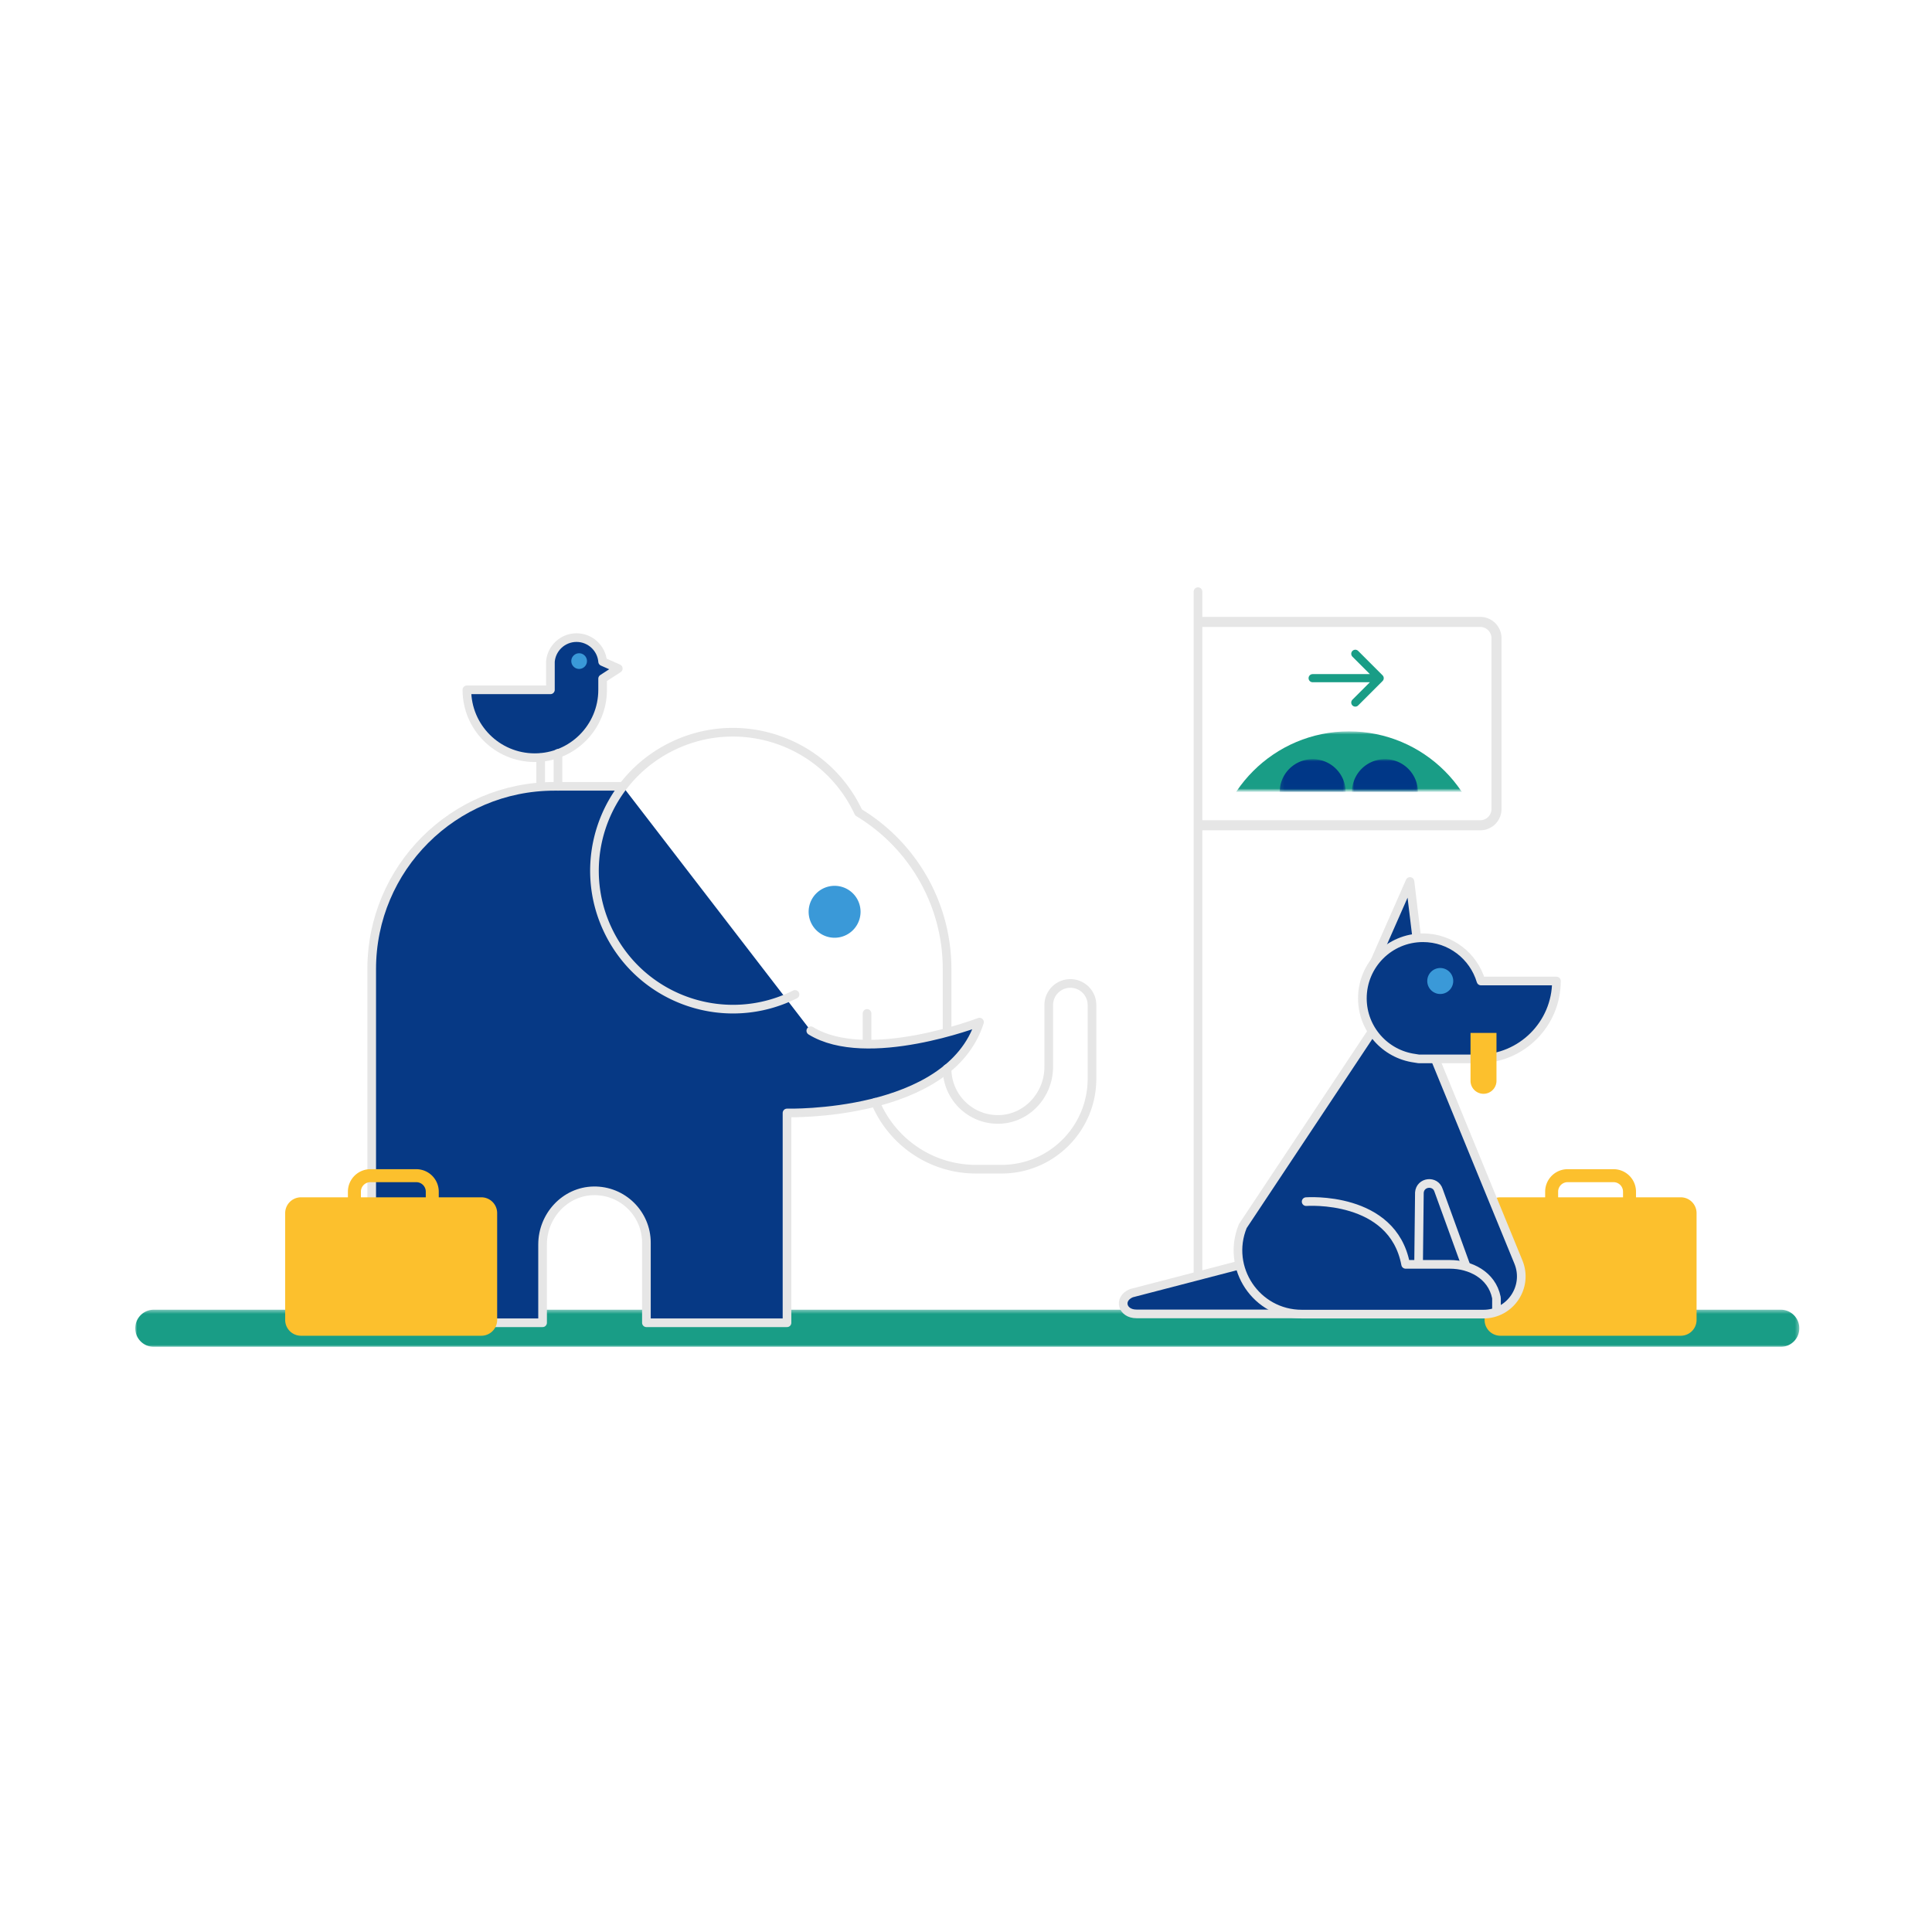 <svg width="500" height="500" xmlns="http://www.w3.org/2000/svg" xmlns:xlink="http://www.w3.org/1999/xlink"><defs><path id="a" d="M0 .384h430.66V10H0z"/><path id="c" d="M.755.713h63.816v15.279H.755z"/><path id="e" d="M.179.903h17.077v8.089H.179z"/><path id="g" d="M.885.903h17.078v8.089H.885z"/></defs><g fill="none" fill-rule="evenodd"><g transform="translate(35 338.565)"><mask id="b" fill="#fff"><use xlink:href="#a"/></mask><path d="M425.853 10H4.807a4.808 4.808 0 1 1 0-9.616h421.046a4.808 4.808 0 0 1 0 9.616" fill="#199D86" mask="url(#b)"/></g><path d="M310.038 338.971V153.12" stroke="#E6E6E6" stroke-width="2.239" stroke-linecap="round" stroke-linejoin="round"/><path d="M161.133 203.5h-17.65c-26.115 0-47.287 21.173-47.287 47.288v91.542h44.224v-20.266c0-7.398 5.787-13.744 13.184-13.88 7.535-.137 13.686 5.93 13.686 13.434v20.712h36.387v-54.3s41.984 1.119 49.822-23.511c0 0-29.11 11.196-43.664 2.239" fill="#063985"/><path d="M161.133 203.5h-17.65c-26.115 0-47.287 21.173-47.287 47.288v91.542h44.224v-20.266c0-7.398 5.787-13.744 13.184-13.88 7.535-.137 13.686 5.93 13.686 13.434v20.712h36.387v-54.3s41.984 1.119 49.822-23.511c0 0-29.11 11.196-43.664 2.239" stroke="#E6E6E6" stroke-width="2.239" stroke-linecap="round" stroke-linejoin="round"/><path d="M226.57 285.279c4.262 10.165 14.306 17.306 26.02 17.306h6.601c12.933 0 23.416-10.485 23.416-23.416v-19.13a5.598 5.598 0 0 0-11.195 0v16.079c0 7.243-5.666 13.456-12.908 13.589-7.378.135-13.403-5.805-13.403-13.153" stroke="#E6E6E6" stroke-width="2.239" stroke-linecap="round" stroke-linejoin="round"/><path d="M224.39 262.279v6.718" fill="#063985"/><path d="M224.39 262.279v6.718m-18.641-11.642c-17.686 8.873-39.215 1.73-48.089-15.955-8.873-17.686-1.73-39.216 15.955-48.089 10.462-5.249 22.269-4.894 32.005-.066a35.66 35.66 0 0 1 16.084 16.021l.505 1.005c13.719 8.277 22.893 23.326 22.893 40.518v15.41" stroke="#E6E6E6" stroke-width="2.239" stroke-linecap="round" stroke-linejoin="round"/><path d="M209.275 235.97a6.717 6.717 0 1 1 13.435-.002 6.717 6.717 0 0 1-13.435.001" fill="#3A99D8"/><path d="M434.976 309.862h-46.671a4.094 4.094 0 0 0-4.095 4.094v27.638a4.094 4.094 0 0 0 4.095 4.094h46.67a4.094 4.094 0 0 0 4.096-4.094v-27.638a4.094 4.094 0 0 0-4.095-4.094" fill="#FCC02D"/><path d="M421.717 316.58h-20.153v-8.177a4.138 4.138 0 0 1 4.139-4.138h11.874a4.139 4.139 0 0 1 4.14 4.138v8.177z" stroke="#FCC02D" stroke-width="3.359"/><path d="M155.96 171.227c-.28-3.475-3.21-6.217-6.757-6.217-3.547 0-6.476 2.742-6.756 6.217v7.296h-21.62c0 9.701 7.865 17.565 17.567 17.565 9.7 0 17.566-7.864 17.566-17.565v-2.885l4.053-2.626-4.053-1.785z" fill="#063985"/><path d="M155.96 171.227c-.28-3.475-3.21-6.217-6.757-6.217-3.547 0-6.476 2.742-6.756 6.217v7.296h-21.62c0 9.701 7.865 17.565 17.567 17.565 9.7 0 17.566-7.864 17.566-17.565v-2.885l4.053-2.626-4.053-1.785z" stroke="#E6E6E6" stroke-width="2.239" stroke-linecap="round" stroke-linejoin="round"/><path d="M149.879 169.064c1.115 0 2.027.912 2.027 2.027a2.033 2.033 0 0 1-2.027 2.027 2.033 2.033 0 0 1-2.026-2.027c0-1.115.912-2.027 2.026-2.027" fill="#3A99D8"/><path d="M139.925 196.089v7.412" fill="#063985"/><path d="M139.925 196.089v7.412" stroke="#E6E6E6" stroke-width="2.239" stroke-linecap="round" stroke-linejoin="round"/><path d="M144.403 194.97v8.53" fill="#063985"/><path d="M144.403 194.97v8.53" stroke="#E6E6E6" stroke-width="2.239" stroke-linecap="round" stroke-linejoin="round"/><path d="M310.038 160.957h73.055a4.197 4.197 0 0 1 4.196 4.197v44.227a4.197 4.197 0 0 1-4.196 4.197h-73.055" stroke="#E6E6E6" stroke-width="2.603"/><path d="M124.57 309.862H77.9a4.094 4.094 0 0 0-4.096 4.094v27.638a4.094 4.094 0 0 0 4.095 4.094h46.671a4.094 4.094 0 0 0 4.095-4.094v-27.638a4.094 4.094 0 0 0-4.095-4.094" fill="#FCC02D"/><path d="M111.871 316.58H91.719v-8.177a4.137 4.137 0 0 1 4.138-4.138h11.875a4.139 4.139 0 0 1 4.139 4.138v8.177z" stroke="#FCC02D" stroke-width="3.359"/><path d="M339.707 175.511h16.827m-5.784-6.311l6.311 6.312-6.311 6.31" stroke="#199D86" stroke-width="2.103" stroke-linecap="round" stroke-linejoin="round"/><g transform="translate(316 188.565)"><mask id="d" fill="#fff"><use xlink:href="#c"/></mask><path d="M-1.941 35.767c0-19.36 15.694-35.054 35.055-35.054 19.359 0 35.053 15.695 35.053 35.054S52.473 70.82 33.114 70.82c-19.361 0-35.055-15.695-35.055-35.054" fill="#199D86" mask="url(#d)"/></g><g transform="translate(331 195.565)"><mask id="f" fill="#fff"><use xlink:href="#e"/></mask><path d="M.179 9.443A8.538 8.538 0 0 1 8.718.903a8.537 8.537 0 0 1 8.538 8.54 8.537 8.537 0 0 1-8.538 8.537 8.537 8.537 0 0 1-8.54-8.537" fill="#003787" mask="url(#f)"/></g><g transform="translate(349 195.565)"><mask id="h" fill="#fff"><use xlink:href="#g"/></mask><path d="M.885 9.443A8.538 8.538 0 0 1 9.424.903a8.538 8.538 0 0 1 8.539 8.54 8.538 8.538 0 0 1-8.54 8.537A8.538 8.538 0 0 1 .886 9.443" fill="#003787" mask="url(#h)"/></g><path d="M294.146 340.035h43.882c1.93-.012 1.175-1.611 1.119-3.542l-1.721-9.104c-.07-2.418-2.547-4.012-4.776-3.074l-39.861 10.362c-3.472 1.462-2.411 5.38 1.357 5.358" fill="#063985"/><path d="M294.146 340.035h43.882c1.93-.012 1.175-1.611 1.119-3.542l-1.721-9.104c-.07-2.418-2.547-4.012-4.776-3.074l-39.861 10.362c-3.472 1.462-2.411 5.38 1.357 5.358z" stroke="#E6E6E6" stroke-width="2.239" stroke-linecap="round" stroke-linejoin="round"/><path d="M379.452 340.09h-42.544c-11.746 0-19.736-11.918-15.273-22.783l42.142-63.424 6.718 17.913 22.471 54.827c2.632 6.425-2.092 13.468-9.035 13.468h-4.479z" fill="#063985"/><path d="M379.452 340.09h-42.544c-11.746 0-19.736-11.918-15.273-22.783l42.142-63.424 6.718 17.913 22.471 54.827c2.632 6.425-2.092 13.468-9.035 13.468h-4.479z" stroke="#E6E6E6" stroke-width="2.239" stroke-linecap="round" stroke-linejoin="round"/><path fill="#063985" d="M366.665 242.766l-1.768-14.635-9.151 20.787z"/><path stroke="#E6E6E6" stroke-width="2.239" stroke-linecap="round" stroke-linejoin="round" d="M366.665 242.766l-1.768-14.635-9.151 20.787z"/><path d="M383.272 253.882c-1.928-6.473-7.917-11.196-15.017-11.196-8.656 0-15.673 7.017-15.673 15.675 0 7.928 5.892 14.464 13.534 15.51l1.02.163h15.514c11.131 0 20.152-9.022 20.152-20.152h-19.53z" fill="#063985"/><path d="M383.272 253.882c-1.928-6.473-7.917-11.196-15.017-11.196-8.656 0-15.673 7.017-15.673 15.675 0 7.928 5.892 14.464 13.534 15.51l1.02.163h15.514c11.131 0 20.152-9.022 20.152-20.152h-19.53z" stroke="#E6E6E6" stroke-width="2.239" stroke-linecap="round" stroke-linejoin="round"/><path d="M369.376 253.882a3.359 3.359 0 1 1 6.719.001 3.359 3.359 0 0 1-6.72 0" fill="#3A99D8"/><path d="M380.571 267.317h6.718v12.315a3.36 3.36 0 1 1-6.718 0v-12.315z" fill="#FCC02D"/><path d="M338.027 310.981s22.392-1.679 25.75 16.234h11.445c5.297 0 10.837 2.745 12.033 8.536.023.113.034.23.034.345v2.875" fill="#063985"/><path d="M338.027 310.981s22.392-1.679 25.75 16.234h11.445c5.297 0 10.837 2.745 12.033 8.536.023.113.034.23.034.345v2.875" stroke="#E6E6E6" stroke-width="2.239" stroke-linecap="round" stroke-linejoin="round"/><path d="M379.353 327.484l-7.055-19.43c-.848-2.675-4.768-2.206-4.962.594l-.2 18.008" stroke="#E6E6E6" stroke-width="2.239" stroke-linecap="round" stroke-linejoin="round"/></g></svg>